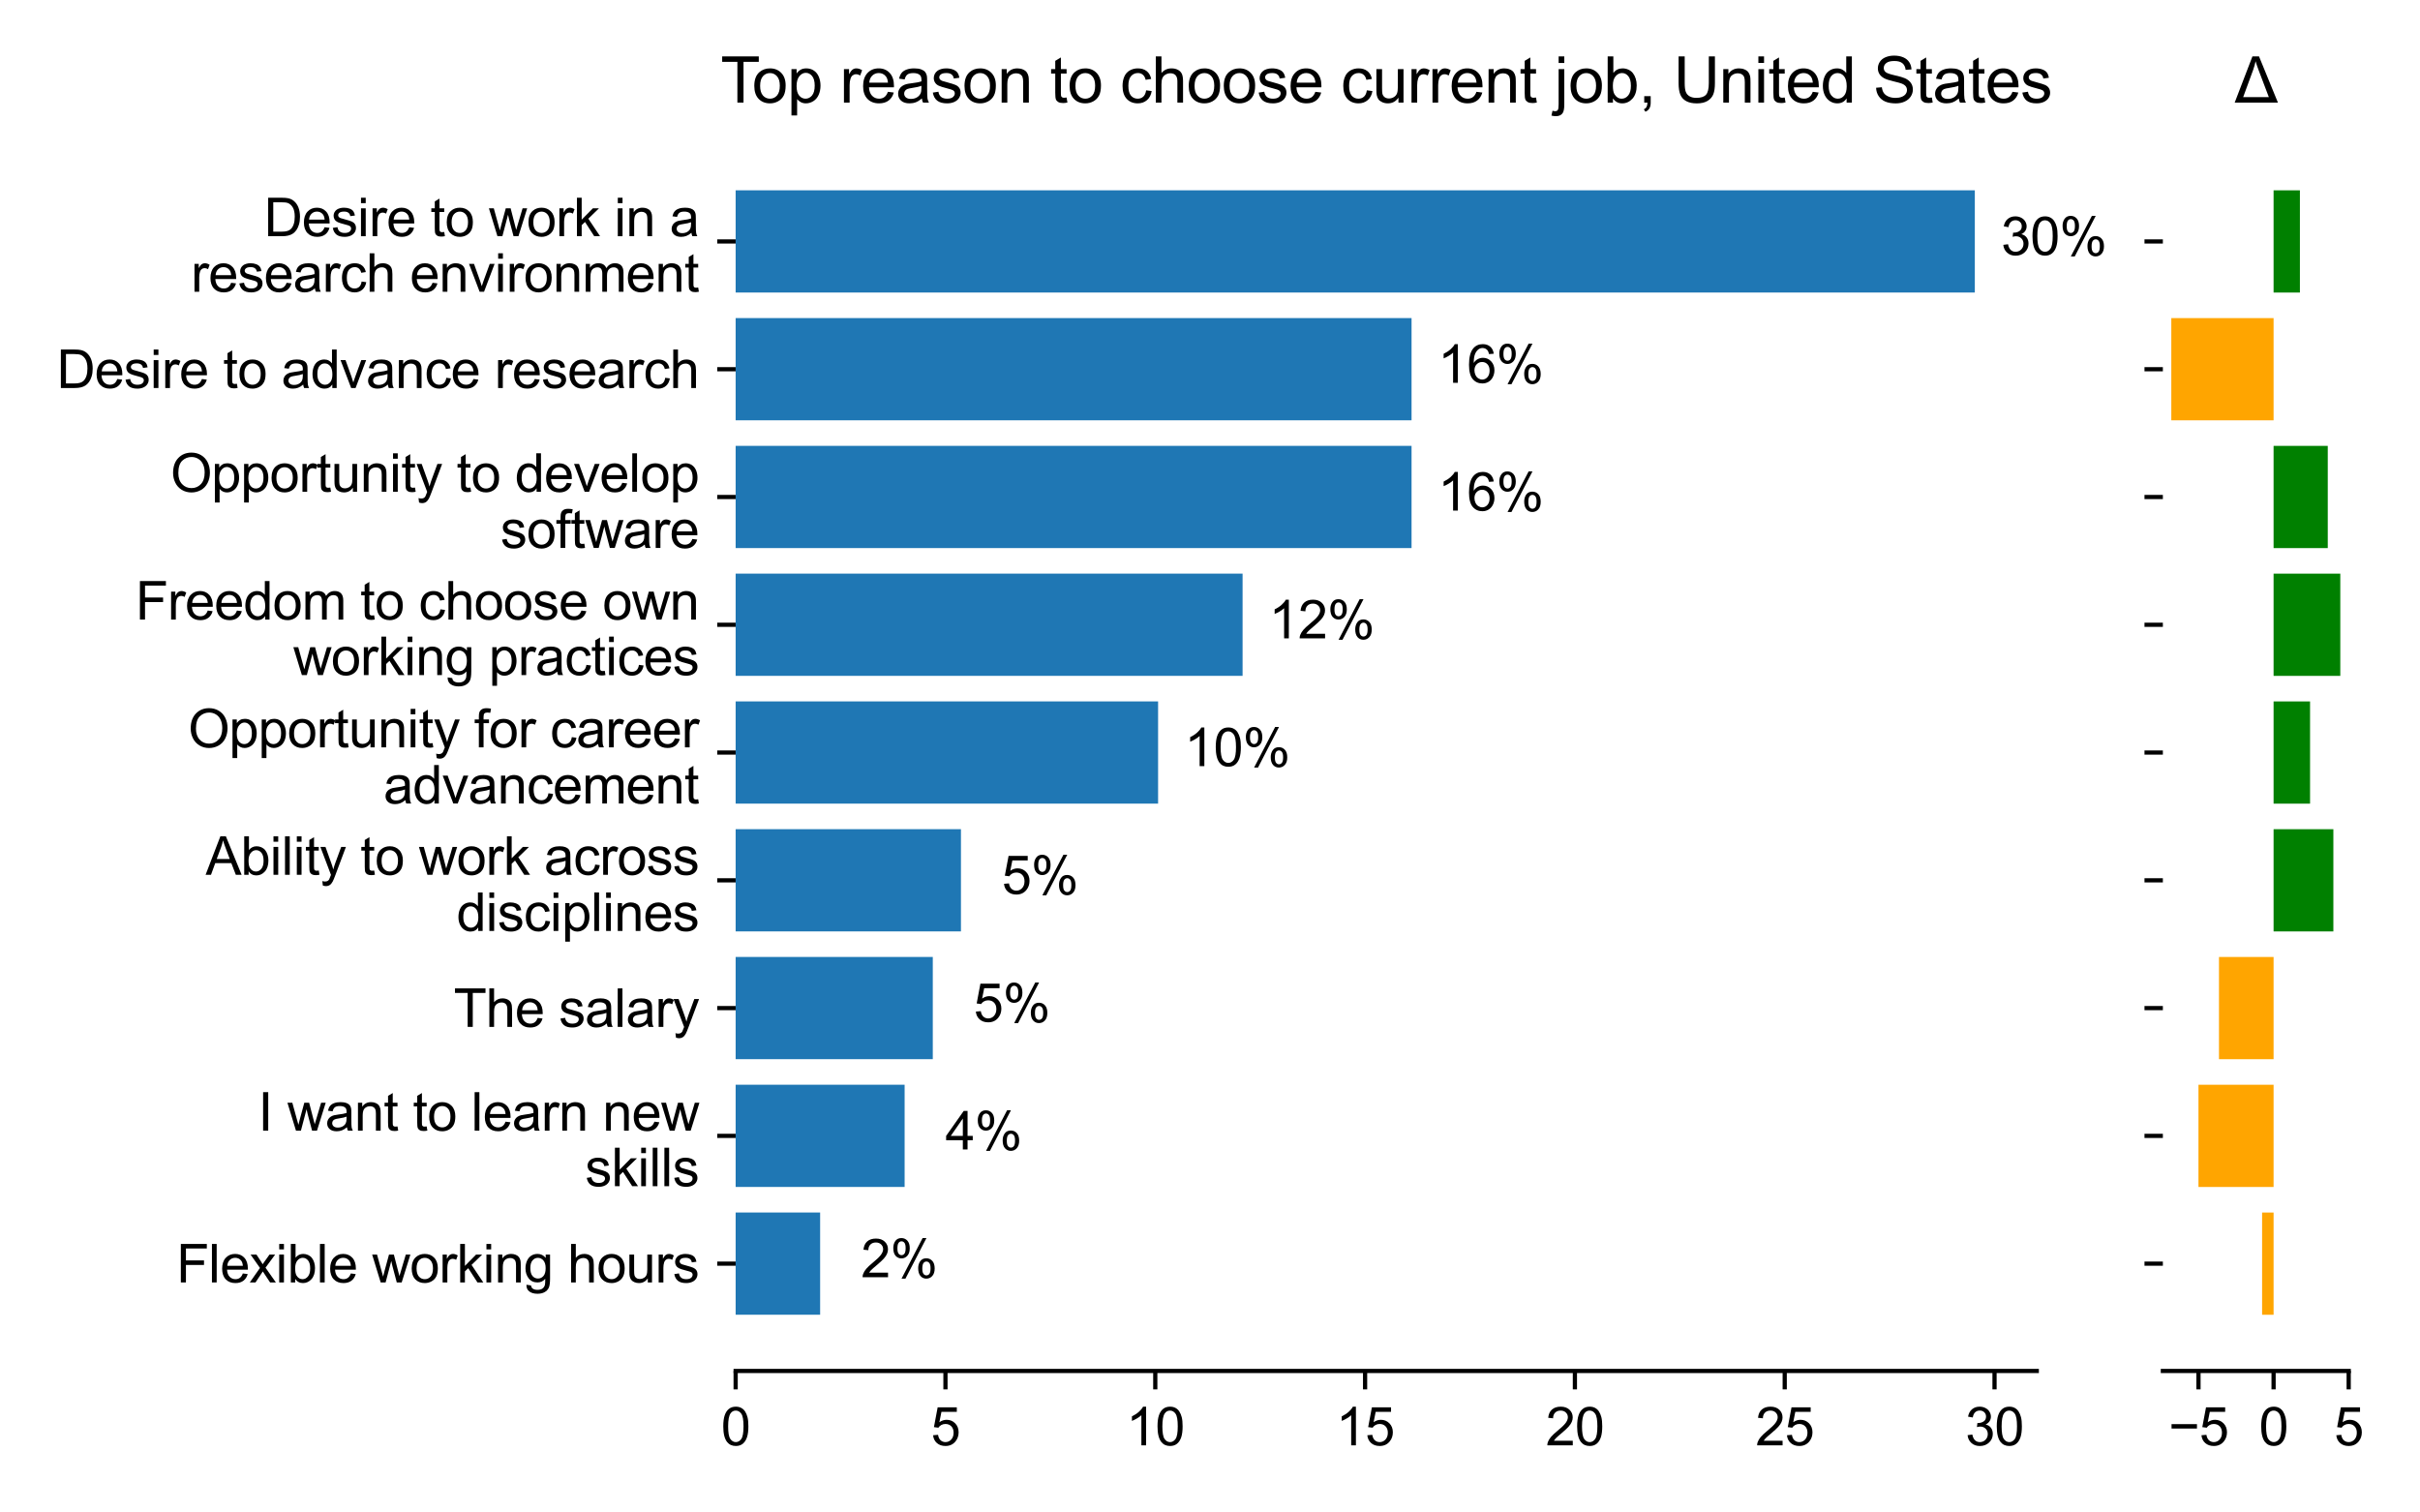 <?xml version="1.0" encoding="utf-8" standalone="no"?>
<!DOCTYPE svg PUBLIC "-//W3C//DTD SVG 1.1//EN"
  "http://www.w3.org/Graphics/SVG/1.1/DTD/svg11.dtd">
<svg xmlns:xlink="http://www.w3.org/1999/xlink" width="460.8pt" height="288pt" viewBox="0 0 460.8 288" xmlns="http://www.w3.org/2000/svg" version="1.1">
 <defs>
  <style type="text/css">*{stroke-linejoin: round; stroke-linecap: butt}</style>
 </defs>
 <g id="figure_1">
  <g id="patch_1">
   <path d="M 0 288 
L 460.8 288 
L 460.8 0 
L 0 0 
z
" style="fill: #ffffff"/>
  </g>
  <g id="axes_1">
   <g id="patch_2">
    <path d="M 140.077 261.055 
L 387.829 261.055 
L 387.829 25.536 
L 140.077 25.536 
z
" style="fill: #ffffff"/>
   </g>
   <g id="patch_3">
    <path d="M 140.077 250.349 
L 156.164 250.349 
L 156.164 230.885 
L 140.077 230.885 
z
" clip-path="url(#pc854c8c8fe)" style="fill: #1f77b4"/>
   </g>
   <g id="patch_4">
    <path d="M 140.077 226.019 
L 172.252 226.019 
L 172.252 206.554 
L 140.077 206.554 
z
" clip-path="url(#pc854c8c8fe)" style="fill: #1f77b4"/>
   </g>
   <g id="patch_5">
    <path d="M 140.077 201.688 
L 177.615 201.688 
L 177.615 182.224 
L 140.077 182.224 
z
" clip-path="url(#pc854c8c8fe)" style="fill: #1f77b4"/>
   </g>
   <g id="patch_6">
    <path d="M 140.077 177.358 
L 182.977 177.358 
L 182.977 157.893 
L 140.077 157.893 
z
" clip-path="url(#pc854c8c8fe)" style="fill: #1f77b4"/>
   </g>
   <g id="patch_7">
    <path d="M 140.077 153.027 
L 220.516 153.027 
L 220.516 133.563 
L 140.077 133.563 
z
" clip-path="url(#pc854c8c8fe)" style="fill: #1f77b4"/>
   </g>
   <g id="patch_8">
    <path d="M 140.077 128.697 
L 236.604 128.697 
L 236.604 109.232 
L 140.077 109.232 
z
" clip-path="url(#pc854c8c8fe)" style="fill: #1f77b4"/>
   </g>
   <g id="patch_9">
    <path d="M 140.077 104.366 
L 268.779 104.366 
L 268.779 84.902 
L 140.077 84.902 
z
" clip-path="url(#pc854c8c8fe)" style="fill: #1f77b4"/>
   </g>
   <g id="patch_10">
    <path d="M 140.077 80.036 
L 268.779 80.036 
L 268.779 60.572 
L 140.077 60.572 
z
" clip-path="url(#pc854c8c8fe)" style="fill: #1f77b4"/>
   </g>
   <g id="patch_11">
    <path d="M 140.077 55.705 
L 376.032 55.705 
L 376.032 36.241 
L 140.077 36.241 
z
" clip-path="url(#pc854c8c8fe)" style="fill: #1f77b4"/>
   </g>
   <g id="matplotlib.axis_1">
    <g id="xtick_1">
     <g id="line2d_1">
      <defs>
       <path id="m4c99cd72f3" d="M 0 0 
L 0 3.5 
" style="stroke: #000000; stroke-width: 0.8"/>
      </defs>
      <g>
       <use xlink:href="#m4c99cd72f3" x="140.077" y="261.055" style="stroke: #000000; stroke-width: 0.8"/>
      </g>
     </g>
     <g id="text_1">
      <!-- 0 -->
      <g transform="translate(137.296 275.212) scale(0.1 -0.1)">
       <defs>
        <path id="ArialMT-30" d="M 266 2259 
Q 266 3072 433 3567 
Q 600 4063 929 4331 
Q 1259 4600 1759 4600 
Q 2128 4600 2406 4451 
Q 2684 4303 2865 4023 
Q 3047 3744 3150 3342 
Q 3253 2941 3253 2259 
Q 3253 1453 3087 958 
Q 2922 463 2592 192 
Q 2263 -78 1759 -78 
Q 1097 -78 719 397 
Q 266 969 266 2259 
z
M 844 2259 
Q 844 1131 1108 757 
Q 1372 384 1759 384 
Q 2147 384 2411 759 
Q 2675 1134 2675 2259 
Q 2675 3391 2411 3762 
Q 2147 4134 1753 4134 
Q 1366 4134 1134 3806 
Q 844 3388 844 2259 
z
" transform="scale(0.016)"/>
       </defs>
       <use xlink:href="#ArialMT-30"/>
      </g>
     </g>
    </g>
    <g id="xtick_2">
     <g id="line2d_2">
      <g>
       <use xlink:href="#m4c99cd72f3" x="180.028" y="261.055" style="stroke: #000000; stroke-width: 0.8"/>
      </g>
     </g>
     <g id="text_2">
      <!-- 5 -->
      <g transform="translate(177.248 275.212) scale(0.1 -0.1)">
       <defs>
        <path id="ArialMT-35" d="M 266 1200 
L 856 1250 
Q 922 819 1161 601 
Q 1400 384 1738 384 
Q 2144 384 2425 690 
Q 2706 997 2706 1503 
Q 2706 1984 2436 2262 
Q 2166 2541 1728 2541 
Q 1456 2541 1237 2417 
Q 1019 2294 894 2097 
L 366 2166 
L 809 4519 
L 3088 4519 
L 3088 3981 
L 1259 3981 
L 1013 2750 
Q 1425 3038 1878 3038 
Q 2478 3038 2890 2622 
Q 3303 2206 3303 1553 
Q 3303 931 2941 478 
Q 2500 -78 1738 -78 
Q 1113 -78 717 272 
Q 322 622 266 1200 
z
" transform="scale(0.016)"/>
       </defs>
       <use xlink:href="#ArialMT-35"/>
      </g>
     </g>
    </g>
    <g id="xtick_3">
     <g id="line2d_3">
      <g>
       <use xlink:href="#m4c99cd72f3" x="219.98" y="261.055" style="stroke: #000000; stroke-width: 0.8"/>
      </g>
     </g>
     <g id="text_3">
      <!-- 10 -->
      <g transform="translate(214.419 275.212) scale(0.1 -0.1)">
       <defs>
        <path id="ArialMT-31" d="M 2384 0 
L 1822 0 
L 1822 3584 
Q 1619 3391 1289 3197 
Q 959 3003 697 2906 
L 697 3450 
Q 1169 3672 1522 3987 
Q 1875 4303 2022 4600 
L 2384 4600 
L 2384 0 
z
" transform="scale(0.016)"/>
       </defs>
       <use xlink:href="#ArialMT-31"/>
       <use xlink:href="#ArialMT-30" x="55.615"/>
      </g>
     </g>
    </g>
    <g id="xtick_4">
     <g id="line2d_4">
      <g>
       <use xlink:href="#m4c99cd72f3" x="259.931" y="261.055" style="stroke: #000000; stroke-width: 0.8"/>
      </g>
     </g>
     <g id="text_4">
      <!-- 15 -->
      <g transform="translate(254.37 275.212) scale(0.1 -0.1)">
       <use xlink:href="#ArialMT-31"/>
       <use xlink:href="#ArialMT-35" x="55.615"/>
      </g>
     </g>
    </g>
    <g id="xtick_5">
     <g id="line2d_5">
      <g>
       <use xlink:href="#m4c99cd72f3" x="299.882" y="261.055" style="stroke: #000000; stroke-width: 0.8"/>
      </g>
     </g>
     <g id="text_5">
      <!-- 20 -->
      <g transform="translate(294.322 275.212) scale(0.1 -0.1)">
       <defs>
        <path id="ArialMT-32" d="M 3222 541 
L 3222 0 
L 194 0 
Q 188 203 259 391 
Q 375 700 629 1000 
Q 884 1300 1366 1694 
Q 2113 2306 2375 2664 
Q 2638 3022 2638 3341 
Q 2638 3675 2398 3904 
Q 2159 4134 1775 4134 
Q 1369 4134 1125 3890 
Q 881 3647 878 3216 
L 300 3275 
Q 359 3922 746 4261 
Q 1134 4600 1788 4600 
Q 2447 4600 2831 4234 
Q 3216 3869 3216 3328 
Q 3216 3053 3103 2787 
Q 2991 2522 2730 2228 
Q 2469 1934 1863 1422 
Q 1356 997 1212 845 
Q 1069 694 975 541 
L 3222 541 
z
" transform="scale(0.016)"/>
       </defs>
       <use xlink:href="#ArialMT-32"/>
       <use xlink:href="#ArialMT-30" x="55.615"/>
      </g>
     </g>
    </g>
    <g id="xtick_6">
     <g id="line2d_6">
      <g>
       <use xlink:href="#m4c99cd72f3" x="339.834" y="261.055" style="stroke: #000000; stroke-width: 0.8"/>
      </g>
     </g>
     <g id="text_6">
      <!-- 25 -->
      <g transform="translate(334.273 275.212) scale(0.1 -0.1)">
       <use xlink:href="#ArialMT-32"/>
       <use xlink:href="#ArialMT-35" x="55.615"/>
      </g>
     </g>
    </g>
    <g id="xtick_7">
     <g id="line2d_7">
      <g>
       <use xlink:href="#m4c99cd72f3" x="379.785" y="261.055" style="stroke: #000000; stroke-width: 0.8"/>
      </g>
     </g>
     <g id="text_7">
      <!-- 30 -->
      <g transform="translate(374.224 275.212) scale(0.1 -0.1)">
       <defs>
        <path id="ArialMT-33" d="M 269 1209 
L 831 1284 
Q 928 806 1161 595 
Q 1394 384 1728 384 
Q 2125 384 2398 659 
Q 2672 934 2672 1341 
Q 2672 1728 2419 1979 
Q 2166 2231 1775 2231 
Q 1616 2231 1378 2169 
L 1441 2663 
Q 1497 2656 1531 2656 
Q 1891 2656 2178 2843 
Q 2466 3031 2466 3422 
Q 2466 3731 2256 3934 
Q 2047 4138 1716 4138 
Q 1388 4138 1169 3931 
Q 950 3725 888 3313 
L 325 3413 
Q 428 3978 793 4289 
Q 1159 4600 1703 4600 
Q 2078 4600 2393 4439 
Q 2709 4278 2876 4000 
Q 3044 3722 3044 3409 
Q 3044 3113 2884 2869 
Q 2725 2625 2413 2481 
Q 2819 2388 3044 2092 
Q 3269 1797 3269 1353 
Q 3269 753 2831 336 
Q 2394 -81 1725 -81 
Q 1122 -81 723 278 
Q 325 638 269 1209 
z
" transform="scale(0.016)"/>
       </defs>
       <use xlink:href="#ArialMT-33"/>
       <use xlink:href="#ArialMT-30" x="55.615"/>
      </g>
     </g>
    </g>
   </g>
   <g id="matplotlib.axis_2">
    <g id="ytick_1">
     <g id="line2d_8">
      <defs>
       <path id="m8e343aef83" d="M 0 0 
L -3.5 0 
" style="stroke: #000000; stroke-width: 0.8"/>
      </defs>
      <g>
       <use xlink:href="#m8e343aef83" x="140.077" y="240.617" style="stroke: #000000; stroke-width: 0.8"/>
      </g>
     </g>
     <g id="text_8">
      <!-- Flexible working hours -->
      <g transform="translate(33.595 244.196) scale(0.1 -0.1)">
       <defs>
        <path id="ArialMT-46" d="M 525 0 
L 525 4581 
L 3616 4581 
L 3616 4041 
L 1131 4041 
L 1131 2622 
L 3281 2622 
L 3281 2081 
L 1131 2081 
L 1131 0 
L 525 0 
z
" transform="scale(0.016)"/>
        <path id="ArialMT-6c" d="M 409 0 
L 409 4581 
L 972 4581 
L 972 0 
L 409 0 
z
" transform="scale(0.016)"/>
        <path id="ArialMT-65" d="M 2694 1069 
L 3275 997 
Q 3138 488 2766 206 
Q 2394 -75 1816 -75 
Q 1088 -75 661 373 
Q 234 822 234 1631 
Q 234 2469 665 2931 
Q 1097 3394 1784 3394 
Q 2450 3394 2872 2941 
Q 3294 2488 3294 1666 
Q 3294 1616 3291 1516 
L 816 1516 
Q 847 969 1125 678 
Q 1403 388 1819 388 
Q 2128 388 2347 550 
Q 2566 713 2694 1069 
z
M 847 1978 
L 2700 1978 
Q 2663 2397 2488 2606 
Q 2219 2931 1791 2931 
Q 1403 2931 1139 2672 
Q 875 2413 847 1978 
z
" transform="scale(0.016)"/>
        <path id="ArialMT-78" d="M 47 0 
L 1259 1725 
L 138 3319 
L 841 3319 
L 1350 2541 
Q 1494 2319 1581 2169 
Q 1719 2375 1834 2534 
L 2394 3319 
L 3066 3319 
L 1919 1756 
L 3153 0 
L 2463 0 
L 1781 1031 
L 1600 1309 
L 728 0 
L 47 0 
z
" transform="scale(0.016)"/>
        <path id="ArialMT-69" d="M 425 3934 
L 425 4581 
L 988 4581 
L 988 3934 
L 425 3934 
z
M 425 0 
L 425 3319 
L 988 3319 
L 988 0 
L 425 0 
z
" transform="scale(0.016)"/>
        <path id="ArialMT-62" d="M 941 0 
L 419 0 
L 419 4581 
L 981 4581 
L 981 2947 
Q 1338 3394 1891 3394 
Q 2197 3394 2470 3270 
Q 2744 3147 2920 2923 
Q 3097 2700 3197 2384 
Q 3297 2069 3297 1709 
Q 3297 856 2875 390 
Q 2453 -75 1863 -75 
Q 1275 -75 941 416 
L 941 0 
z
M 934 1684 
Q 934 1088 1097 822 
Q 1363 388 1816 388 
Q 2184 388 2453 708 
Q 2722 1028 2722 1663 
Q 2722 2313 2464 2622 
Q 2206 2931 1841 2931 
Q 1472 2931 1203 2611 
Q 934 2291 934 1684 
z
" transform="scale(0.016)"/>
        <path id="ArialMT-20" transform="scale(0.016)"/>
        <path id="ArialMT-77" d="M 1034 0 
L 19 3319 
L 600 3319 
L 1128 1403 
L 1325 691 
Q 1338 744 1497 1375 
L 2025 3319 
L 2603 3319 
L 3100 1394 
L 3266 759 
L 3456 1400 
L 4025 3319 
L 4572 3319 
L 3534 0 
L 2950 0 
L 2422 1988 
L 2294 2553 
L 1622 0 
L 1034 0 
z
" transform="scale(0.016)"/>
        <path id="ArialMT-6f" d="M 213 1659 
Q 213 2581 725 3025 
Q 1153 3394 1769 3394 
Q 2453 3394 2887 2945 
Q 3322 2497 3322 1706 
Q 3322 1066 3130 698 
Q 2938 331 2570 128 
Q 2203 -75 1769 -75 
Q 1072 -75 642 372 
Q 213 819 213 1659 
z
M 791 1659 
Q 791 1022 1069 705 
Q 1347 388 1769 388 
Q 2188 388 2466 706 
Q 2744 1025 2744 1678 
Q 2744 2294 2464 2611 
Q 2184 2928 1769 2928 
Q 1347 2928 1069 2612 
Q 791 2297 791 1659 
z
" transform="scale(0.016)"/>
        <path id="ArialMT-72" d="M 416 0 
L 416 3319 
L 922 3319 
L 922 2816 
Q 1116 3169 1280 3281 
Q 1444 3394 1641 3394 
Q 1925 3394 2219 3213 
L 2025 2691 
Q 1819 2813 1613 2813 
Q 1428 2813 1281 2702 
Q 1134 2591 1072 2394 
Q 978 2094 978 1738 
L 978 0 
L 416 0 
z
" transform="scale(0.016)"/>
        <path id="ArialMT-6b" d="M 425 0 
L 425 4581 
L 988 4581 
L 988 1969 
L 2319 3319 
L 3047 3319 
L 1778 2088 
L 3175 0 
L 2481 0 
L 1384 1697 
L 988 1316 
L 988 0 
L 425 0 
z
" transform="scale(0.016)"/>
        <path id="ArialMT-6e" d="M 422 0 
L 422 3319 
L 928 3319 
L 928 2847 
Q 1294 3394 1984 3394 
Q 2284 3394 2536 3286 
Q 2788 3178 2913 3003 
Q 3038 2828 3088 2588 
Q 3119 2431 3119 2041 
L 3119 0 
L 2556 0 
L 2556 2019 
Q 2556 2363 2490 2533 
Q 2425 2703 2258 2804 
Q 2091 2906 1866 2906 
Q 1506 2906 1245 2678 
Q 984 2450 984 1813 
L 984 0 
L 422 0 
z
" transform="scale(0.016)"/>
        <path id="ArialMT-67" d="M 319 -275 
L 866 -356 
Q 900 -609 1056 -725 
Q 1266 -881 1628 -881 
Q 2019 -881 2231 -725 
Q 2444 -569 2519 -288 
Q 2563 -116 2559 434 
Q 2191 0 1641 0 
Q 956 0 581 494 
Q 206 988 206 1678 
Q 206 2153 378 2554 
Q 550 2956 876 3175 
Q 1203 3394 1644 3394 
Q 2231 3394 2613 2919 
L 2613 3319 
L 3131 3319 
L 3131 450 
Q 3131 -325 2973 -648 
Q 2816 -972 2473 -1159 
Q 2131 -1347 1631 -1347 
Q 1038 -1347 672 -1080 
Q 306 -813 319 -275 
z
M 784 1719 
Q 784 1066 1043 766 
Q 1303 466 1694 466 
Q 2081 466 2343 764 
Q 2606 1063 2606 1700 
Q 2606 2309 2336 2618 
Q 2066 2928 1684 2928 
Q 1309 2928 1046 2623 
Q 784 2319 784 1719 
z
" transform="scale(0.016)"/>
        <path id="ArialMT-68" d="M 422 0 
L 422 4581 
L 984 4581 
L 984 2938 
Q 1378 3394 1978 3394 
Q 2347 3394 2619 3248 
Q 2891 3103 3008 2847 
Q 3125 2591 3125 2103 
L 3125 0 
L 2563 0 
L 2563 2103 
Q 2563 2525 2380 2717 
Q 2197 2909 1863 2909 
Q 1613 2909 1392 2779 
Q 1172 2650 1078 2428 
Q 984 2206 984 1816 
L 984 0 
L 422 0 
z
" transform="scale(0.016)"/>
        <path id="ArialMT-75" d="M 2597 0 
L 2597 488 
Q 2209 -75 1544 -75 
Q 1250 -75 995 37 
Q 741 150 617 320 
Q 494 491 444 738 
Q 409 903 409 1263 
L 409 3319 
L 972 3319 
L 972 1478 
Q 972 1038 1006 884 
Q 1059 663 1231 536 
Q 1403 409 1656 409 
Q 1909 409 2131 539 
Q 2353 669 2445 892 
Q 2538 1116 2538 1541 
L 2538 3319 
L 3100 3319 
L 3100 0 
L 2597 0 
z
" transform="scale(0.016)"/>
        <path id="ArialMT-73" d="M 197 991 
L 753 1078 
Q 800 744 1014 566 
Q 1228 388 1613 388 
Q 2000 388 2187 545 
Q 2375 703 2375 916 
Q 2375 1106 2209 1216 
Q 2094 1291 1634 1406 
Q 1016 1563 777 1677 
Q 538 1791 414 1992 
Q 291 2194 291 2438 
Q 291 2659 392 2848 
Q 494 3038 669 3163 
Q 800 3259 1026 3326 
Q 1253 3394 1513 3394 
Q 1903 3394 2198 3281 
Q 2494 3169 2634 2976 
Q 2775 2784 2828 2463 
L 2278 2388 
Q 2241 2644 2061 2787 
Q 1881 2931 1553 2931 
Q 1166 2931 1000 2803 
Q 834 2675 834 2503 
Q 834 2394 903 2306 
Q 972 2216 1119 2156 
Q 1203 2125 1616 2013 
Q 2213 1853 2448 1751 
Q 2684 1650 2818 1456 
Q 2953 1263 2953 975 
Q 2953 694 2789 445 
Q 2625 197 2315 61 
Q 2006 -75 1616 -75 
Q 969 -75 630 194 
Q 291 463 197 991 
z
" transform="scale(0.016)"/>
       </defs>
       <use xlink:href="#ArialMT-46"/>
       <use xlink:href="#ArialMT-6c" x="61.084"/>
       <use xlink:href="#ArialMT-65" x="83.301"/>
       <use xlink:href="#ArialMT-78" x="138.916"/>
       <use xlink:href="#ArialMT-69" x="188.916"/>
       <use xlink:href="#ArialMT-62" x="211.133"/>
       <use xlink:href="#ArialMT-6c" x="266.748"/>
       <use xlink:href="#ArialMT-65" x="288.965"/>
       <use xlink:href="#ArialMT-20" x="344.58"/>
       <use xlink:href="#ArialMT-77" x="372.363"/>
       <use xlink:href="#ArialMT-6f" x="444.58"/>
       <use xlink:href="#ArialMT-72" x="500.195"/>
       <use xlink:href="#ArialMT-6b" x="533.496"/>
       <use xlink:href="#ArialMT-69" x="583.496"/>
       <use xlink:href="#ArialMT-6e" x="605.713"/>
       <use xlink:href="#ArialMT-67" x="661.328"/>
       <use xlink:href="#ArialMT-20" x="716.943"/>
       <use xlink:href="#ArialMT-68" x="744.727"/>
       <use xlink:href="#ArialMT-6f" x="800.342"/>
       <use xlink:href="#ArialMT-75" x="855.957"/>
       <use xlink:href="#ArialMT-72" x="911.572"/>
       <use xlink:href="#ArialMT-73" x="944.873"/>
      </g>
     </g>
    </g>
    <g id="ytick_2">
     <g id="line2d_9">
      <g>
       <use xlink:href="#m8e343aef83" x="140.077" y="216.287" style="stroke: #000000; stroke-width: 0.8"/>
      </g>
     </g>
     <g id="text_9">
      <!-- I want to learn new -->
      <g transform="translate(49.147 215.293) scale(0.1 -0.1)">
       <defs>
        <path id="ArialMT-49" d="M 597 0 
L 597 4581 
L 1203 4581 
L 1203 0 
L 597 0 
z
" transform="scale(0.016)"/>
        <path id="ArialMT-61" d="M 2588 409 
Q 2275 144 1986 34 
Q 1697 -75 1366 -75 
Q 819 -75 525 192 
Q 231 459 231 875 
Q 231 1119 342 1320 
Q 453 1522 633 1644 
Q 813 1766 1038 1828 
Q 1203 1872 1538 1913 
Q 2219 1994 2541 2106 
Q 2544 2222 2544 2253 
Q 2544 2597 2384 2738 
Q 2169 2928 1744 2928 
Q 1347 2928 1158 2789 
Q 969 2650 878 2297 
L 328 2372 
Q 403 2725 575 2942 
Q 747 3159 1072 3276 
Q 1397 3394 1825 3394 
Q 2250 3394 2515 3294 
Q 2781 3194 2906 3042 
Q 3031 2891 3081 2659 
Q 3109 2516 3109 2141 
L 3109 1391 
Q 3109 606 3145 398 
Q 3181 191 3288 0 
L 2700 0 
Q 2613 175 2588 409 
z
M 2541 1666 
Q 2234 1541 1622 1453 
Q 1275 1403 1131 1340 
Q 988 1278 909 1158 
Q 831 1038 831 891 
Q 831 666 1001 516 
Q 1172 366 1500 366 
Q 1825 366 2078 508 
Q 2331 650 2450 897 
Q 2541 1088 2541 1459 
L 2541 1666 
z
" transform="scale(0.016)"/>
        <path id="ArialMT-74" d="M 1650 503 
L 1731 6 
Q 1494 -44 1306 -44 
Q 1000 -44 831 53 
Q 663 150 594 308 
Q 525 466 525 972 
L 525 2881 
L 113 2881 
L 113 3319 
L 525 3319 
L 525 4141 
L 1084 4478 
L 1084 3319 
L 1650 3319 
L 1650 2881 
L 1084 2881 
L 1084 941 
Q 1084 700 1114 631 
Q 1144 563 1211 522 
Q 1278 481 1403 481 
Q 1497 481 1650 503 
z
" transform="scale(0.016)"/>
       </defs>
       <use xlink:href="#ArialMT-49"/>
       <use xlink:href="#ArialMT-20" x="27.783"/>
       <use xlink:href="#ArialMT-77" x="55.566"/>
       <use xlink:href="#ArialMT-61" x="127.783"/>
       <use xlink:href="#ArialMT-6e" x="183.398"/>
       <use xlink:href="#ArialMT-74" x="239.014"/>
       <use xlink:href="#ArialMT-20" x="266.797"/>
       <use xlink:href="#ArialMT-74" x="294.58"/>
       <use xlink:href="#ArialMT-6f" x="322.363"/>
       <use xlink:href="#ArialMT-20" x="377.979"/>
       <use xlink:href="#ArialMT-6c" x="405.762"/>
       <use xlink:href="#ArialMT-65" x="427.979"/>
       <use xlink:href="#ArialMT-61" x="483.594"/>
       <use xlink:href="#ArialMT-72" x="539.209"/>
       <use xlink:href="#ArialMT-6e" x="572.51"/>
       <use xlink:href="#ArialMT-20" x="628.125"/>
       <use xlink:href="#ArialMT-6e" x="655.908"/>
       <use xlink:href="#ArialMT-65" x="711.523"/>
       <use xlink:href="#ArialMT-77" x="767.139"/>
      </g>
      <!-- skills -->
      <g transform="translate(111.411 225.87) scale(0.1 -0.1)">
       <use xlink:href="#ArialMT-73"/>
       <use xlink:href="#ArialMT-6b" x="50"/>
       <use xlink:href="#ArialMT-69" x="100"/>
       <use xlink:href="#ArialMT-6c" x="122.217"/>
       <use xlink:href="#ArialMT-6c" x="144.434"/>
       <use xlink:href="#ArialMT-73" x="166.65"/>
      </g>
     </g>
    </g>
    <g id="ytick_3">
     <g id="line2d_10">
      <g>
       <use xlink:href="#m8e343aef83" x="140.077" y="191.956" style="stroke: #000000; stroke-width: 0.8"/>
      </g>
     </g>
     <g id="text_10">
      <!-- The salary -->
      <g transform="translate(86.395 195.535) scale(0.1 -0.1)">
       <defs>
        <path id="ArialMT-54" d="M 1659 0 
L 1659 4041 
L 150 4041 
L 150 4581 
L 3781 4581 
L 3781 4041 
L 2266 4041 
L 2266 0 
L 1659 0 
z
" transform="scale(0.016)"/>
        <path id="ArialMT-79" d="M 397 -1278 
L 334 -750 
Q 519 -800 656 -800 
Q 844 -800 956 -737 
Q 1069 -675 1141 -563 
Q 1194 -478 1313 -144 
Q 1328 -97 1363 -6 
L 103 3319 
L 709 3319 
L 1400 1397 
Q 1534 1031 1641 628 
Q 1738 1016 1872 1384 
L 2581 3319 
L 3144 3319 
L 1881 -56 
Q 1678 -603 1566 -809 
Q 1416 -1088 1222 -1217 
Q 1028 -1347 759 -1347 
Q 597 -1347 397 -1278 
z
" transform="scale(0.016)"/>
       </defs>
       <use xlink:href="#ArialMT-54"/>
       <use xlink:href="#ArialMT-68" x="61.084"/>
       <use xlink:href="#ArialMT-65" x="116.699"/>
       <use xlink:href="#ArialMT-20" x="172.314"/>
       <use xlink:href="#ArialMT-73" x="200.098"/>
       <use xlink:href="#ArialMT-61" x="250.098"/>
       <use xlink:href="#ArialMT-6c" x="305.713"/>
       <use xlink:href="#ArialMT-61" x="327.93"/>
       <use xlink:href="#ArialMT-72" x="383.545"/>
       <use xlink:href="#ArialMT-79" x="416.846"/>
      </g>
     </g>
    </g>
    <g id="ytick_4">
     <g id="line2d_11">
      <g>
       <use xlink:href="#m8e343aef83" x="140.077" y="167.626" style="stroke: #000000; stroke-width: 0.8"/>
      </g>
     </g>
     <g id="text_11">
      <!-- Ability to work across -->
      <g transform="translate(39.164 166.573) scale(0.1 -0.1)">
       <defs>
        <path id="ArialMT-41" d="M -9 0 
L 1750 4581 
L 2403 4581 
L 4278 0 
L 3588 0 
L 3053 1388 
L 1138 1388 
L 634 0 
L -9 0 
z
M 1313 1881 
L 2866 1881 
L 2388 3150 
Q 2169 3728 2063 4100 
Q 1975 3659 1816 3225 
L 1313 1881 
z
" transform="scale(0.016)"/>
        <path id="ArialMT-63" d="M 2588 1216 
L 3141 1144 
Q 3050 572 2676 248 
Q 2303 -75 1759 -75 
Q 1078 -75 664 370 
Q 250 816 250 1647 
Q 250 2184 428 2587 
Q 606 2991 970 3192 
Q 1334 3394 1763 3394 
Q 2303 3394 2647 3120 
Q 2991 2847 3088 2344 
L 2541 2259 
Q 2463 2594 2264 2762 
Q 2066 2931 1784 2931 
Q 1359 2931 1093 2626 
Q 828 2322 828 1663 
Q 828 994 1084 691 
Q 1341 388 1753 388 
Q 2084 388 2306 591 
Q 2528 794 2588 1216 
z
" transform="scale(0.016)"/>
       </defs>
       <use xlink:href="#ArialMT-41"/>
       <use xlink:href="#ArialMT-62" x="66.699"/>
       <use xlink:href="#ArialMT-69" x="122.314"/>
       <use xlink:href="#ArialMT-6c" x="144.531"/>
       <use xlink:href="#ArialMT-69" x="166.748"/>
       <use xlink:href="#ArialMT-74" x="188.965"/>
       <use xlink:href="#ArialMT-79" x="216.748"/>
       <use xlink:href="#ArialMT-20" x="266.748"/>
       <use xlink:href="#ArialMT-74" x="294.531"/>
       <use xlink:href="#ArialMT-6f" x="322.314"/>
       <use xlink:href="#ArialMT-20" x="377.93"/>
       <use xlink:href="#ArialMT-77" x="405.713"/>
       <use xlink:href="#ArialMT-6f" x="477.93"/>
       <use xlink:href="#ArialMT-72" x="533.545"/>
       <use xlink:href="#ArialMT-6b" x="566.846"/>
       <use xlink:href="#ArialMT-20" x="616.846"/>
       <use xlink:href="#ArialMT-61" x="644.629"/>
       <use xlink:href="#ArialMT-63" x="700.244"/>
       <use xlink:href="#ArialMT-72" x="750.244"/>
       <use xlink:href="#ArialMT-6f" x="783.545"/>
       <use xlink:href="#ArialMT-73" x="839.16"/>
       <use xlink:href="#ArialMT-73" x="889.16"/>
      </g>
      <!-- disciplines -->
      <g transform="translate(86.945 177.267) scale(0.1 -0.1)">
       <defs>
        <path id="ArialMT-64" d="M 2575 0 
L 2575 419 
Q 2259 -75 1647 -75 
Q 1250 -75 917 144 
Q 584 363 401 755 
Q 219 1147 219 1656 
Q 219 2153 384 2558 
Q 550 2963 881 3178 
Q 1213 3394 1622 3394 
Q 1922 3394 2156 3267 
Q 2391 3141 2538 2938 
L 2538 4581 
L 3097 4581 
L 3097 0 
L 2575 0 
z
M 797 1656 
Q 797 1019 1065 703 
Q 1334 388 1700 388 
Q 2069 388 2326 689 
Q 2584 991 2584 1609 
Q 2584 2291 2321 2609 
Q 2059 2928 1675 2928 
Q 1300 2928 1048 2622 
Q 797 2316 797 1656 
z
" transform="scale(0.016)"/>
        <path id="ArialMT-70" d="M 422 -1272 
L 422 3319 
L 934 3319 
L 934 2888 
Q 1116 3141 1344 3267 
Q 1572 3394 1897 3394 
Q 2322 3394 2647 3175 
Q 2972 2956 3137 2557 
Q 3303 2159 3303 1684 
Q 3303 1175 3120 767 
Q 2938 359 2589 142 
Q 2241 -75 1856 -75 
Q 1575 -75 1351 44 
Q 1128 163 984 344 
L 984 -1272 
L 422 -1272 
z
M 931 1641 
Q 931 1000 1190 694 
Q 1450 388 1819 388 
Q 2194 388 2461 705 
Q 2728 1022 2728 1688 
Q 2728 2322 2467 2637 
Q 2206 2953 1844 2953 
Q 1484 2953 1207 2617 
Q 931 2281 931 1641 
z
" transform="scale(0.016)"/>
       </defs>
       <use xlink:href="#ArialMT-64"/>
       <use xlink:href="#ArialMT-69" x="55.615"/>
       <use xlink:href="#ArialMT-73" x="77.832"/>
       <use xlink:href="#ArialMT-63" x="127.832"/>
       <use xlink:href="#ArialMT-69" x="177.832"/>
       <use xlink:href="#ArialMT-70" x="200.049"/>
       <use xlink:href="#ArialMT-6c" x="255.664"/>
       <use xlink:href="#ArialMT-69" x="277.881"/>
       <use xlink:href="#ArialMT-6e" x="300.098"/>
       <use xlink:href="#ArialMT-65" x="355.713"/>
       <use xlink:href="#ArialMT-73" x="411.328"/>
      </g>
     </g>
    </g>
    <g id="ytick_5">
     <g id="line2d_12">
      <g>
       <use xlink:href="#m8e343aef83" x="140.077" y="143.295" style="stroke: #000000; stroke-width: 0.8"/>
      </g>
     </g>
     <g id="text_12">
      <!-- Opportunity for career -->
      <g transform="translate(35.819 142.307) scale(0.1 -0.1)">
       <defs>
        <path id="ArialMT-4f" d="M 309 2231 
Q 309 3372 921 4017 
Q 1534 4663 2503 4663 
Q 3138 4663 3647 4359 
Q 4156 4056 4423 3514 
Q 4691 2972 4691 2284 
Q 4691 1588 4409 1038 
Q 4128 488 3612 205 
Q 3097 -78 2500 -78 
Q 1853 -78 1343 234 
Q 834 547 571 1087 
Q 309 1628 309 2231 
z
M 934 2222 
Q 934 1394 1379 917 
Q 1825 441 2497 441 
Q 3181 441 3623 922 
Q 4066 1403 4066 2288 
Q 4066 2847 3877 3264 
Q 3688 3681 3323 3911 
Q 2959 4141 2506 4141 
Q 1863 4141 1398 3698 
Q 934 3256 934 2222 
z
" transform="scale(0.016)"/>
        <path id="ArialMT-66" d="M 556 0 
L 556 2881 
L 59 2881 
L 59 3319 
L 556 3319 
L 556 3672 
Q 556 4006 616 4169 
Q 697 4388 901 4523 
Q 1106 4659 1475 4659 
Q 1713 4659 2000 4603 
L 1916 4113 
Q 1741 4144 1584 4144 
Q 1328 4144 1222 4034 
Q 1116 3925 1116 3625 
L 1116 3319 
L 1763 3319 
L 1763 2881 
L 1116 2881 
L 1116 0 
L 556 0 
z
" transform="scale(0.016)"/>
       </defs>
       <use xlink:href="#ArialMT-4f"/>
       <use xlink:href="#ArialMT-70" x="77.783"/>
       <use xlink:href="#ArialMT-70" x="133.398"/>
       <use xlink:href="#ArialMT-6f" x="189.014"/>
       <use xlink:href="#ArialMT-72" x="244.629"/>
       <use xlink:href="#ArialMT-74" x="277.93"/>
       <use xlink:href="#ArialMT-75" x="305.713"/>
       <use xlink:href="#ArialMT-6e" x="361.328"/>
       <use xlink:href="#ArialMT-69" x="416.943"/>
       <use xlink:href="#ArialMT-74" x="439.16"/>
       <use xlink:href="#ArialMT-79" x="466.943"/>
       <use xlink:href="#ArialMT-20" x="516.943"/>
       <use xlink:href="#ArialMT-66" x="544.727"/>
       <use xlink:href="#ArialMT-6f" x="572.51"/>
       <use xlink:href="#ArialMT-72" x="628.125"/>
       <use xlink:href="#ArialMT-20" x="661.426"/>
       <use xlink:href="#ArialMT-63" x="689.209"/>
       <use xlink:href="#ArialMT-61" x="739.209"/>
       <use xlink:href="#ArialMT-72" x="794.824"/>
       <use xlink:href="#ArialMT-65" x="828.125"/>
       <use xlink:href="#ArialMT-65" x="883.74"/>
       <use xlink:href="#ArialMT-72" x="939.355"/>
      </g>
      <!-- advancement -->
      <g transform="translate(73.042 153.001) scale(0.1 -0.1)">
       <defs>
        <path id="ArialMT-76" d="M 1344 0 
L 81 3319 
L 675 3319 
L 1388 1331 
Q 1503 1009 1600 663 
Q 1675 925 1809 1294 
L 2547 3319 
L 3125 3319 
L 1869 0 
L 1344 0 
z
" transform="scale(0.016)"/>
        <path id="ArialMT-6d" d="M 422 0 
L 422 3319 
L 925 3319 
L 925 2853 
Q 1081 3097 1340 3245 
Q 1600 3394 1931 3394 
Q 2300 3394 2536 3241 
Q 2772 3088 2869 2813 
Q 3263 3394 3894 3394 
Q 4388 3394 4653 3120 
Q 4919 2847 4919 2278 
L 4919 0 
L 4359 0 
L 4359 2091 
Q 4359 2428 4304 2576 
Q 4250 2725 4106 2815 
Q 3963 2906 3769 2906 
Q 3419 2906 3187 2673 
Q 2956 2441 2956 1928 
L 2956 0 
L 2394 0 
L 2394 2156 
Q 2394 2531 2256 2718 
Q 2119 2906 1806 2906 
Q 1569 2906 1367 2781 
Q 1166 2656 1075 2415 
Q 984 2175 984 1722 
L 984 0 
L 422 0 
z
" transform="scale(0.016)"/>
       </defs>
       <use xlink:href="#ArialMT-61"/>
       <use xlink:href="#ArialMT-64" x="55.615"/>
       <use xlink:href="#ArialMT-76" x="111.23"/>
       <use xlink:href="#ArialMT-61" x="161.23"/>
       <use xlink:href="#ArialMT-6e" x="216.846"/>
       <use xlink:href="#ArialMT-63" x="272.461"/>
       <use xlink:href="#ArialMT-65" x="322.461"/>
       <use xlink:href="#ArialMT-6d" x="378.076"/>
       <use xlink:href="#ArialMT-65" x="461.377"/>
       <use xlink:href="#ArialMT-6e" x="516.992"/>
       <use xlink:href="#ArialMT-74" x="572.607"/>
      </g>
     </g>
    </g>
    <g id="ytick_6">
     <g id="line2d_13">
      <g>
       <use xlink:href="#m8e343aef83" x="140.077" y="118.965" style="stroke: #000000; stroke-width: 0.8"/>
      </g>
     </g>
     <g id="text_13">
      <!-- Freedom to choose own -->
      <g transform="translate(25.805 117.971) scale(0.1 -0.1)">
       <use xlink:href="#ArialMT-46"/>
       <use xlink:href="#ArialMT-72" x="61.084"/>
       <use xlink:href="#ArialMT-65" x="94.385"/>
       <use xlink:href="#ArialMT-65" x="150"/>
       <use xlink:href="#ArialMT-64" x="205.615"/>
       <use xlink:href="#ArialMT-6f" x="261.23"/>
       <use xlink:href="#ArialMT-6d" x="316.846"/>
       <use xlink:href="#ArialMT-20" x="400.146"/>
       <use xlink:href="#ArialMT-74" x="427.93"/>
       <use xlink:href="#ArialMT-6f" x="455.713"/>
       <use xlink:href="#ArialMT-20" x="511.328"/>
       <use xlink:href="#ArialMT-63" x="539.111"/>
       <use xlink:href="#ArialMT-68" x="589.111"/>
       <use xlink:href="#ArialMT-6f" x="644.727"/>
       <use xlink:href="#ArialMT-6f" x="700.342"/>
       <use xlink:href="#ArialMT-73" x="755.957"/>
       <use xlink:href="#ArialMT-65" x="805.957"/>
       <use xlink:href="#ArialMT-20" x="861.572"/>
       <use xlink:href="#ArialMT-6f" x="889.355"/>
       <use xlink:href="#ArialMT-77" x="944.971"/>
       <use xlink:href="#ArialMT-6e" x="1017.188"/>
      </g>
      <!-- working practices -->
      <g transform="translate(55.83 128.548) scale(0.1 -0.1)">
       <use xlink:href="#ArialMT-77"/>
       <use xlink:href="#ArialMT-6f" x="72.217"/>
       <use xlink:href="#ArialMT-72" x="127.832"/>
       <use xlink:href="#ArialMT-6b" x="161.133"/>
       <use xlink:href="#ArialMT-69" x="211.133"/>
       <use xlink:href="#ArialMT-6e" x="233.35"/>
       <use xlink:href="#ArialMT-67" x="288.965"/>
       <use xlink:href="#ArialMT-20" x="344.58"/>
       <use xlink:href="#ArialMT-70" x="372.363"/>
       <use xlink:href="#ArialMT-72" x="427.979"/>
       <use xlink:href="#ArialMT-61" x="461.279"/>
       <use xlink:href="#ArialMT-63" x="516.895"/>
       <use xlink:href="#ArialMT-74" x="566.895"/>
       <use xlink:href="#ArialMT-69" x="594.678"/>
       <use xlink:href="#ArialMT-63" x="616.895"/>
       <use xlink:href="#ArialMT-65" x="666.895"/>
       <use xlink:href="#ArialMT-73" x="722.51"/>
      </g>
     </g>
    </g>
    <g id="ytick_7">
     <g id="line2d_14">
      <g>
       <use xlink:href="#m8e343aef83" x="140.077" y="94.634" style="stroke: #000000; stroke-width: 0.8"/>
      </g>
     </g>
     <g id="text_14">
      <!-- Opportunity to develop -->
      <g transform="translate(32.464 93.646) scale(0.1 -0.1)">
       <use xlink:href="#ArialMT-4f"/>
       <use xlink:href="#ArialMT-70" x="77.783"/>
       <use xlink:href="#ArialMT-70" x="133.398"/>
       <use xlink:href="#ArialMT-6f" x="189.014"/>
       <use xlink:href="#ArialMT-72" x="244.629"/>
       <use xlink:href="#ArialMT-74" x="277.93"/>
       <use xlink:href="#ArialMT-75" x="305.713"/>
       <use xlink:href="#ArialMT-6e" x="361.328"/>
       <use xlink:href="#ArialMT-69" x="416.943"/>
       <use xlink:href="#ArialMT-74" x="439.16"/>
       <use xlink:href="#ArialMT-79" x="466.943"/>
       <use xlink:href="#ArialMT-20" x="516.943"/>
       <use xlink:href="#ArialMT-74" x="544.727"/>
       <use xlink:href="#ArialMT-6f" x="572.51"/>
       <use xlink:href="#ArialMT-20" x="628.125"/>
       <use xlink:href="#ArialMT-64" x="655.908"/>
       <use xlink:href="#ArialMT-65" x="711.523"/>
       <use xlink:href="#ArialMT-76" x="767.139"/>
       <use xlink:href="#ArialMT-65" x="817.139"/>
       <use xlink:href="#ArialMT-6c" x="872.754"/>
       <use xlink:href="#ArialMT-6f" x="894.971"/>
       <use xlink:href="#ArialMT-70" x="950.586"/>
      </g>
      <!-- software -->
      <g transform="translate(95.286 104.34) scale(0.1 -0.1)">
       <use xlink:href="#ArialMT-73"/>
       <use xlink:href="#ArialMT-6f" x="50"/>
       <use xlink:href="#ArialMT-66" x="105.615"/>
       <use xlink:href="#ArialMT-74" x="133.398"/>
       <use xlink:href="#ArialMT-77" x="161.182"/>
       <use xlink:href="#ArialMT-61" x="233.398"/>
       <use xlink:href="#ArialMT-72" x="289.014"/>
       <use xlink:href="#ArialMT-65" x="322.314"/>
      </g>
     </g>
    </g>
    <g id="ytick_8">
     <g id="line2d_15">
      <g>
       <use xlink:href="#m8e343aef83" x="140.077" y="70.304" style="stroke: #000000; stroke-width: 0.8"/>
      </g>
     </g>
     <g id="text_15">
      <!-- Desire to advance research -->
      <g transform="translate(10.8 73.883) scale(0.1 -0.1)">
       <defs>
        <path id="ArialMT-44" d="M 494 0 
L 494 4581 
L 2072 4581 
Q 2606 4581 2888 4516 
Q 3281 4425 3559 4188 
Q 3922 3881 4101 3404 
Q 4281 2928 4281 2316 
Q 4281 1794 4159 1391 
Q 4038 988 3847 723 
Q 3656 459 3429 307 
Q 3203 156 2883 78 
Q 2563 0 2147 0 
L 494 0 
z
M 1100 541 
L 2078 541 
Q 2531 541 2789 625 
Q 3047 709 3200 863 
Q 3416 1078 3536 1442 
Q 3656 1806 3656 2325 
Q 3656 3044 3420 3430 
Q 3184 3816 2847 3947 
Q 2603 4041 2063 4041 
L 1100 4041 
L 1100 541 
z
" transform="scale(0.016)"/>
       </defs>
       <use xlink:href="#ArialMT-44"/>
       <use xlink:href="#ArialMT-65" x="72.217"/>
       <use xlink:href="#ArialMT-73" x="127.832"/>
       <use xlink:href="#ArialMT-69" x="177.832"/>
       <use xlink:href="#ArialMT-72" x="200.049"/>
       <use xlink:href="#ArialMT-65" x="233.35"/>
       <use xlink:href="#ArialMT-20" x="288.965"/>
       <use xlink:href="#ArialMT-74" x="316.748"/>
       <use xlink:href="#ArialMT-6f" x="344.531"/>
       <use xlink:href="#ArialMT-20" x="400.146"/>
       <use xlink:href="#ArialMT-61" x="427.93"/>
       <use xlink:href="#ArialMT-64" x="483.545"/>
       <use xlink:href="#ArialMT-76" x="539.16"/>
       <use xlink:href="#ArialMT-61" x="589.16"/>
       <use xlink:href="#ArialMT-6e" x="644.775"/>
       <use xlink:href="#ArialMT-63" x="700.391"/>
       <use xlink:href="#ArialMT-65" x="750.391"/>
       <use xlink:href="#ArialMT-20" x="806.006"/>
       <use xlink:href="#ArialMT-72" x="833.789"/>
       <use xlink:href="#ArialMT-65" x="867.09"/>
       <use xlink:href="#ArialMT-73" x="922.705"/>
       <use xlink:href="#ArialMT-65" x="972.705"/>
       <use xlink:href="#ArialMT-61" x="1028.32"/>
       <use xlink:href="#ArialMT-72" x="1083.936"/>
       <use xlink:href="#ArialMT-63" x="1117.236"/>
       <use xlink:href="#ArialMT-68" x="1167.236"/>
      </g>
     </g>
    </g>
    <g id="ytick_9">
     <g id="line2d_16">
      <g>
       <use xlink:href="#m8e343aef83" x="140.077" y="45.973" style="stroke: #000000; stroke-width: 0.8"/>
      </g>
     </g>
     <g id="text_16">
      <!-- Desire to work in a -->
      <g transform="translate(50.273 44.979) scale(0.1 -0.1)">
       <use xlink:href="#ArialMT-44"/>
       <use xlink:href="#ArialMT-65" x="72.217"/>
       <use xlink:href="#ArialMT-73" x="127.832"/>
       <use xlink:href="#ArialMT-69" x="177.832"/>
       <use xlink:href="#ArialMT-72" x="200.049"/>
       <use xlink:href="#ArialMT-65" x="233.35"/>
       <use xlink:href="#ArialMT-20" x="288.965"/>
       <use xlink:href="#ArialMT-74" x="316.748"/>
       <use xlink:href="#ArialMT-6f" x="344.531"/>
       <use xlink:href="#ArialMT-20" x="400.146"/>
       <use xlink:href="#ArialMT-77" x="427.93"/>
       <use xlink:href="#ArialMT-6f" x="500.146"/>
       <use xlink:href="#ArialMT-72" x="555.762"/>
       <use xlink:href="#ArialMT-6b" x="589.062"/>
       <use xlink:href="#ArialMT-20" x="639.062"/>
       <use xlink:href="#ArialMT-69" x="666.846"/>
       <use xlink:href="#ArialMT-6e" x="689.062"/>
       <use xlink:href="#ArialMT-20" x="744.678"/>
       <use xlink:href="#ArialMT-61" x="772.461"/>
      </g>
      <!-- research environment -->
      <g transform="translate(36.37 55.556) scale(0.1 -0.1)">
       <use xlink:href="#ArialMT-72"/>
       <use xlink:href="#ArialMT-65" x="33.301"/>
       <use xlink:href="#ArialMT-73" x="88.916"/>
       <use xlink:href="#ArialMT-65" x="138.916"/>
       <use xlink:href="#ArialMT-61" x="194.531"/>
       <use xlink:href="#ArialMT-72" x="250.146"/>
       <use xlink:href="#ArialMT-63" x="283.447"/>
       <use xlink:href="#ArialMT-68" x="333.447"/>
       <use xlink:href="#ArialMT-20" x="389.062"/>
       <use xlink:href="#ArialMT-65" x="416.846"/>
       <use xlink:href="#ArialMT-6e" x="472.461"/>
       <use xlink:href="#ArialMT-76" x="528.076"/>
       <use xlink:href="#ArialMT-69" x="578.076"/>
       <use xlink:href="#ArialMT-72" x="600.293"/>
       <use xlink:href="#ArialMT-6f" x="633.594"/>
       <use xlink:href="#ArialMT-6e" x="689.209"/>
       <use xlink:href="#ArialMT-6d" x="744.824"/>
       <use xlink:href="#ArialMT-65" x="828.125"/>
       <use xlink:href="#ArialMT-6e" x="883.74"/>
       <use xlink:href="#ArialMT-74" x="939.355"/>
      </g>
     </g>
    </g>
   </g>
   <g id="patch_12">
    <path d="M 140.077 261.055 
L 387.829 261.055 
" style="fill: none; stroke: #000000; stroke-width: 0.8; stroke-linejoin: miter; stroke-linecap: square"/>
   </g>
   <g id="text_17">
    <!-- 2% -->
    <g transform="translate(163.938 243.202) scale(0.1 -0.1)">
     <defs>
      <path id="ArialMT-25" d="M 372 3481 
Q 372 3972 619 4315 
Q 866 4659 1334 4659 
Q 1766 4659 2048 4351 
Q 2331 4044 2331 3447 
Q 2331 2866 2045 2552 
Q 1759 2238 1341 2238 
Q 925 2238 648 2547 
Q 372 2856 372 3481 
z
M 1350 4272 
Q 1141 4272 1002 4090 
Q 863 3909 863 3425 
Q 863 2984 1003 2804 
Q 1144 2625 1350 2625 
Q 1563 2625 1702 2806 
Q 1841 2988 1841 3469 
Q 1841 3913 1700 4092 
Q 1559 4272 1350 4272 
z
M 1353 -169 
L 3859 4659 
L 4316 4659 
L 1819 -169 
L 1353 -169 
z
M 3334 1075 
Q 3334 1569 3581 1911 
Q 3828 2253 4300 2253 
Q 4731 2253 5014 1945 
Q 5297 1638 5297 1041 
Q 5297 459 5011 145 
Q 4725 -169 4303 -169 
Q 3888 -169 3611 142 
Q 3334 453 3334 1075 
z
M 4316 1866 
Q 4103 1866 3964 1684 
Q 3825 1503 3825 1019 
Q 3825 581 3965 400 
Q 4106 219 4313 219 
Q 4528 219 4667 400 
Q 4806 581 4806 1063 
Q 4806 1506 4665 1686 
Q 4525 1866 4316 1866 
z
" transform="scale(0.016)"/>
     </defs>
     <use xlink:href="#ArialMT-32"/>
     <use xlink:href="#ArialMT-25" x="55.615"/>
    </g>
   </g>
   <g id="text_18">
    <!-- 4% -->
    <g transform="translate(180.026 218.872) scale(0.1 -0.1)">
     <defs>
      <path id="ArialMT-34" d="M 2069 0 
L 2069 1097 
L 81 1097 
L 81 1613 
L 2172 4581 
L 2631 4581 
L 2631 1613 
L 3250 1613 
L 3250 1097 
L 2631 1097 
L 2631 0 
L 2069 0 
z
M 2069 1613 
L 2069 3678 
L 634 1613 
L 2069 1613 
z
" transform="scale(0.016)"/>
     </defs>
     <use xlink:href="#ArialMT-34"/>
     <use xlink:href="#ArialMT-25" x="55.615"/>
    </g>
   </g>
   <g id="text_19">
    <!-- 5% -->
    <g transform="translate(185.388 194.541) scale(0.1 -0.1)">
     <use xlink:href="#ArialMT-35"/>
     <use xlink:href="#ArialMT-25" x="55.615"/>
    </g>
   </g>
   <g id="text_20">
    <!-- 5% -->
    <g transform="translate(190.751 170.211) scale(0.1 -0.1)">
     <use xlink:href="#ArialMT-35"/>
     <use xlink:href="#ArialMT-25" x="55.615"/>
    </g>
   </g>
   <g id="text_21">
    <!-- 10% -->
    <g transform="translate(225.509 145.88) scale(0.1 -0.1)">
     <use xlink:href="#ArialMT-31"/>
     <use xlink:href="#ArialMT-30" x="55.615"/>
     <use xlink:href="#ArialMT-25" x="111.23"/>
    </g>
   </g>
   <g id="text_22">
    <!-- 12% -->
    <g transform="translate(241.597 121.55) scale(0.1 -0.1)">
     <use xlink:href="#ArialMT-31"/>
     <use xlink:href="#ArialMT-32" x="55.615"/>
     <use xlink:href="#ArialMT-25" x="111.23"/>
    </g>
   </g>
   <g id="text_23">
    <!-- 16% -->
    <g transform="translate(273.772 97.219) scale(0.1 -0.1)">
     <defs>
      <path id="ArialMT-36" d="M 3184 3459 
L 2625 3416 
Q 2550 3747 2413 3897 
Q 2184 4138 1850 4138 
Q 1581 4138 1378 3988 
Q 1113 3794 959 3422 
Q 806 3050 800 2363 
Q 1003 2672 1297 2822 
Q 1591 2972 1913 2972 
Q 2475 2972 2870 2558 
Q 3266 2144 3266 1488 
Q 3266 1056 3080 686 
Q 2894 316 2569 119 
Q 2244 -78 1831 -78 
Q 1128 -78 684 439 
Q 241 956 241 2144 
Q 241 3472 731 4075 
Q 1159 4600 1884 4600 
Q 2425 4600 2770 4297 
Q 3116 3994 3184 3459 
z
M 888 1484 
Q 888 1194 1011 928 
Q 1134 663 1356 523 
Q 1578 384 1822 384 
Q 2178 384 2434 671 
Q 2691 959 2691 1453 
Q 2691 1928 2437 2201 
Q 2184 2475 1800 2475 
Q 1419 2475 1153 2201 
Q 888 1928 888 1484 
z
" transform="scale(0.016)"/>
     </defs>
     <use xlink:href="#ArialMT-31"/>
     <use xlink:href="#ArialMT-36" x="55.615"/>
     <use xlink:href="#ArialMT-25" x="111.23"/>
    </g>
   </g>
   <g id="text_24">
    <!-- 16% -->
    <g transform="translate(273.772 72.889) scale(0.1 -0.1)">
     <use xlink:href="#ArialMT-31"/>
     <use xlink:href="#ArialMT-36" x="55.615"/>
     <use xlink:href="#ArialMT-25" x="111.23"/>
    </g>
   </g>
   <g id="text_25">
    <!-- 30% -->
    <g transform="translate(381.025 48.558) scale(0.1 -0.1)">
     <use xlink:href="#ArialMT-33"/>
     <use xlink:href="#ArialMT-30" x="55.615"/>
     <use xlink:href="#ArialMT-25" x="111.23"/>
    </g>
   </g>
   <g id="text_26">
    <!-- Top reason to choose current job, United States -->
    <g transform="translate(137.224 19.536) scale(0.12 -0.12)">
     <defs>
      <path id="ArialMT-6a" d="M 419 3928 
L 419 4581 
L 981 4581 
L 981 3928 
L 419 3928 
z
M -294 -1288 
L -188 -809 
Q -19 -853 78 -853 
Q 250 -853 334 -739 
Q 419 -625 419 -169 
L 419 3319 
L 981 3319 
L 981 -181 
Q 981 -794 822 -1034 
Q 619 -1347 147 -1347 
Q -81 -1347 -294 -1288 
z
" transform="scale(0.016)"/>
      <path id="ArialMT-2c" d="M 569 0 
L 569 641 
L 1209 641 
L 1209 0 
Q 1209 -353 1084 -570 
Q 959 -788 688 -906 
L 531 -666 
Q 709 -588 793 -436 
Q 878 -284 888 0 
L 569 0 
z
" transform="scale(0.016)"/>
      <path id="ArialMT-55" d="M 3500 4581 
L 4106 4581 
L 4106 1934 
Q 4106 1244 3950 837 
Q 3794 431 3386 176 
Q 2978 -78 2316 -78 
Q 1672 -78 1262 144 
Q 853 366 678 786 
Q 503 1206 503 1934 
L 503 4581 
L 1109 4581 
L 1109 1938 
Q 1109 1341 1220 1058 
Q 1331 775 1601 622 
Q 1872 469 2263 469 
Q 2931 469 3215 772 
Q 3500 1075 3500 1938 
L 3500 4581 
z
" transform="scale(0.016)"/>
      <path id="ArialMT-53" d="M 288 1472 
L 859 1522 
Q 900 1178 1048 958 
Q 1197 738 1509 602 
Q 1822 466 2213 466 
Q 2559 466 2825 569 
Q 3091 672 3220 851 
Q 3350 1031 3350 1244 
Q 3350 1459 3225 1620 
Q 3100 1781 2813 1891 
Q 2628 1963 1997 2114 
Q 1366 2266 1113 2400 
Q 784 2572 623 2826 
Q 463 3081 463 3397 
Q 463 3744 659 4045 
Q 856 4347 1234 4503 
Q 1613 4659 2075 4659 
Q 2584 4659 2973 4495 
Q 3363 4331 3572 4012 
Q 3781 3694 3797 3291 
L 3216 3247 
Q 3169 3681 2898 3903 
Q 2628 4125 2100 4125 
Q 1550 4125 1298 3923 
Q 1047 3722 1047 3438 
Q 1047 3191 1225 3031 
Q 1400 2872 2139 2705 
Q 2878 2538 3153 2413 
Q 3553 2228 3743 1945 
Q 3934 1663 3934 1294 
Q 3934 928 3725 604 
Q 3516 281 3123 101 
Q 2731 -78 2241 -78 
Q 1619 -78 1198 103 
Q 778 284 539 648 
Q 300 1013 288 1472 
z
" transform="scale(0.016)"/>
     </defs>
     <use xlink:href="#ArialMT-54"/>
     <use xlink:href="#ArialMT-6f" x="49.959"/>
     <use xlink:href="#ArialMT-70" x="105.574"/>
     <use xlink:href="#ArialMT-20" x="161.189"/>
     <use xlink:href="#ArialMT-72" x="188.973"/>
     <use xlink:href="#ArialMT-65" x="222.273"/>
     <use xlink:href="#ArialMT-61" x="277.889"/>
     <use xlink:href="#ArialMT-73" x="333.504"/>
     <use xlink:href="#ArialMT-6f" x="383.504"/>
     <use xlink:href="#ArialMT-6e" x="439.119"/>
     <use xlink:href="#ArialMT-20" x="494.734"/>
     <use xlink:href="#ArialMT-74" x="522.518"/>
     <use xlink:href="#ArialMT-6f" x="550.301"/>
     <use xlink:href="#ArialMT-20" x="605.916"/>
     <use xlink:href="#ArialMT-63" x="633.699"/>
     <use xlink:href="#ArialMT-68" x="683.699"/>
     <use xlink:href="#ArialMT-6f" x="739.314"/>
     <use xlink:href="#ArialMT-6f" x="794.93"/>
     <use xlink:href="#ArialMT-73" x="850.545"/>
     <use xlink:href="#ArialMT-65" x="900.545"/>
     <use xlink:href="#ArialMT-20" x="956.16"/>
     <use xlink:href="#ArialMT-63" x="983.943"/>
     <use xlink:href="#ArialMT-75" x="1033.943"/>
     <use xlink:href="#ArialMT-72" x="1089.559"/>
     <use xlink:href="#ArialMT-72" x="1122.859"/>
     <use xlink:href="#ArialMT-65" x="1156.16"/>
     <use xlink:href="#ArialMT-6e" x="1211.775"/>
     <use xlink:href="#ArialMT-74" x="1267.391"/>
     <use xlink:href="#ArialMT-20" x="1295.174"/>
     <use xlink:href="#ArialMT-6a" x="1322.957"/>
     <use xlink:href="#ArialMT-6f" x="1345.174"/>
     <use xlink:href="#ArialMT-62" x="1400.789"/>
     <use xlink:href="#ArialMT-2c" x="1456.404"/>
     <use xlink:href="#ArialMT-20" x="1484.188"/>
     <use xlink:href="#ArialMT-55" x="1511.971"/>
     <use xlink:href="#ArialMT-6e" x="1584.188"/>
     <use xlink:href="#ArialMT-69" x="1639.803"/>
     <use xlink:href="#ArialMT-74" x="1662.02"/>
     <use xlink:href="#ArialMT-65" x="1689.803"/>
     <use xlink:href="#ArialMT-64" x="1745.418"/>
     <use xlink:href="#ArialMT-20" x="1801.033"/>
     <use xlink:href="#ArialMT-53" x="1828.816"/>
     <use xlink:href="#ArialMT-74" x="1895.516"/>
     <use xlink:href="#ArialMT-61" x="1923.299"/>
     <use xlink:href="#ArialMT-74" x="1978.914"/>
     <use xlink:href="#ArialMT-65" x="2006.697"/>
     <use xlink:href="#ArialMT-73" x="2062.312"/>
    </g>
   </g>
  </g>
  <g id="axes_2">
   <g id="patch_13">
    <path d="M 411.838 261.055 
L 447.232 261.055 
L 447.232 25.536 
L 411.838 25.536 
z
" style="fill: #ffffff"/>
   </g>
   <g id="patch_14">
    <path d="M 432.92 250.349 
L 430.734 250.349 
L 430.734 230.885 
L 432.92 230.885 
z
" clip-path="url(#pebf7e4d22c)" style="fill: #ffa500"/>
   </g>
   <g id="patch_15">
    <path d="M 432.92 226.019 
L 418.619 226.019 
L 418.619 206.554 
L 432.92 206.554 
z
" clip-path="url(#pebf7e4d22c)" style="fill: #ffa500"/>
   </g>
   <g id="patch_16">
    <path d="M 432.92 201.688 
L 422.524 201.688 
L 422.524 182.224 
L 432.92 182.224 
z
" clip-path="url(#pebf7e4d22c)" style="fill: #ffa500"/>
   </g>
   <g id="patch_17">
    <path d="M 432.92 177.358 
L 444.303 177.358 
L 444.303 157.893 
L 432.92 157.893 
z
" clip-path="url(#pebf7e4d22c)" style="fill: #008000"/>
   </g>
   <g id="patch_18">
    <path d="M 432.92 153.027 
L 439.865 153.027 
L 439.865 133.563 
L 432.92 133.563 
z
" clip-path="url(#pebf7e4d22c)" style="fill: #008000"/>
   </g>
   <g id="patch_19">
    <path d="M 432.92 128.697 
L 445.623 128.697 
L 445.623 109.232 
L 432.92 109.232 
z
" clip-path="url(#pebf7e4d22c)" style="fill: #008000"/>
   </g>
   <g id="patch_20">
    <path d="M 432.92 104.366 
L 443.237 104.366 
L 443.237 84.902 
L 432.92 84.902 
z
" clip-path="url(#pebf7e4d22c)" style="fill: #008000"/>
   </g>
   <g id="patch_21">
    <path d="M 432.92 80.036 
L 413.447 80.036 
L 413.447 60.572 
L 432.92 60.572 
z
" clip-path="url(#pebf7e4d22c)" style="fill: #ffa500"/>
   </g>
   <g id="patch_22">
    <path d="M 432.92 55.705 
L 437.932 55.705 
L 437.932 36.241 
L 432.92 36.241 
z
" clip-path="url(#pebf7e4d22c)" style="fill: #008000"/>
   </g>
   <g id="matplotlib.axis_3">
    <g id="xtick_8">
     <g id="line2d_17">
      <g>
       <use xlink:href="#m4c99cd72f3" x="418.621" y="261.055" style="stroke: #000000; stroke-width: 0.8"/>
      </g>
     </g>
     <g id="text_27">
      <!-- −5 -->
      <g transform="translate(412.921 275.212) scale(0.1 -0.1)">
       <defs>
        <path id="ArialMT-2212" d="M 3381 1997 
L 356 1997 
L 356 2522 
L 3381 2522 
L 3381 1997 
z
" transform="scale(0.016)"/>
       </defs>
       <use xlink:href="#ArialMT-2212"/>
       <use xlink:href="#ArialMT-35" x="58.398"/>
      </g>
     </g>
    </g>
    <g id="xtick_9">
     <g id="line2d_18">
      <g>
       <use xlink:href="#m4c99cd72f3" x="432.92" y="261.055" style="stroke: #000000; stroke-width: 0.8"/>
      </g>
     </g>
     <g id="text_28">
      <!-- 0 -->
      <g transform="translate(430.14 275.212) scale(0.1 -0.1)">
       <use xlink:href="#ArialMT-30"/>
      </g>
     </g>
    </g>
    <g id="xtick_10">
     <g id="line2d_19">
      <g>
       <use xlink:href="#m4c99cd72f3" x="447.22" y="261.055" style="stroke: #000000; stroke-width: 0.8"/>
      </g>
     </g>
     <g id="text_29">
      <!-- 5 -->
      <g transform="translate(444.439 275.212) scale(0.1 -0.1)">
       <use xlink:href="#ArialMT-35"/>
      </g>
     </g>
    </g>
   </g>
   <g id="matplotlib.axis_4">
    <g id="ytick_10">
     <g id="line2d_20">
      <g>
       <use xlink:href="#m8e343aef83" x="411.838" y="240.617" style="stroke: #000000; stroke-width: 0.8"/>
      </g>
     </g>
    </g>
    <g id="ytick_11">
     <g id="line2d_21">
      <g>
       <use xlink:href="#m8e343aef83" x="411.838" y="216.287" style="stroke: #000000; stroke-width: 0.8"/>
      </g>
     </g>
    </g>
    <g id="ytick_12">
     <g id="line2d_22">
      <g>
       <use xlink:href="#m8e343aef83" x="411.838" y="191.956" style="stroke: #000000; stroke-width: 0.8"/>
      </g>
     </g>
    </g>
    <g id="ytick_13">
     <g id="line2d_23">
      <g>
       <use xlink:href="#m8e343aef83" x="411.838" y="167.626" style="stroke: #000000; stroke-width: 0.8"/>
      </g>
     </g>
    </g>
    <g id="ytick_14">
     <g id="line2d_24">
      <g>
       <use xlink:href="#m8e343aef83" x="411.838" y="143.295" style="stroke: #000000; stroke-width: 0.8"/>
      </g>
     </g>
    </g>
    <g id="ytick_15">
     <g id="line2d_25">
      <g>
       <use xlink:href="#m8e343aef83" x="411.838" y="118.965" style="stroke: #000000; stroke-width: 0.8"/>
      </g>
     </g>
    </g>
    <g id="ytick_16">
     <g id="line2d_26">
      <g>
       <use xlink:href="#m8e343aef83" x="411.838" y="94.634" style="stroke: #000000; stroke-width: 0.8"/>
      </g>
     </g>
    </g>
    <g id="ytick_17">
     <g id="line2d_27">
      <g>
       <use xlink:href="#m8e343aef83" x="411.838" y="70.304" style="stroke: #000000; stroke-width: 0.8"/>
      </g>
     </g>
    </g>
    <g id="ytick_18">
     <g id="line2d_28">
      <g>
       <use xlink:href="#m8e343aef83" x="411.838" y="45.973" style="stroke: #000000; stroke-width: 0.8"/>
      </g>
     </g>
    </g>
   </g>
   <g id="patch_23">
    <path d="M 411.838 261.055 
L 447.232 261.055 
" style="fill: none; stroke: #000000; stroke-width: 0.8; stroke-linejoin: miter; stroke-linecap: square"/>
   </g>
   <g id="text_30">
    <!-- Δ -->
    <g transform="translate(425.527 19.536) scale(0.12 -0.12)">
     <defs>
      <path id="ArialMT-394" d="M -6 0 
L 1753 4581 
L 2406 4581 
L 4281 0 
L -6 0 
z
M 834 541 
L 3381 541 
L 2391 3150 
Q 2169 3738 2066 4100 
Q 1981 3675 1819 3225 
L 834 541 
z
" transform="scale(0.016)"/>
     </defs>
     <use xlink:href="#ArialMT-394"/>
    </g>
   </g>
  </g>
 </g>
 <defs>
  <clipPath id="pc854c8c8fe">
   <rect x="140.077" y="25.536" width="247.753" height="235.519"/>
  </clipPath>
  <clipPath id="pebf7e4d22c">
   <rect x="411.838" y="25.536" width="35.393" height="235.519"/>
  </clipPath>
 </defs>
</svg>

